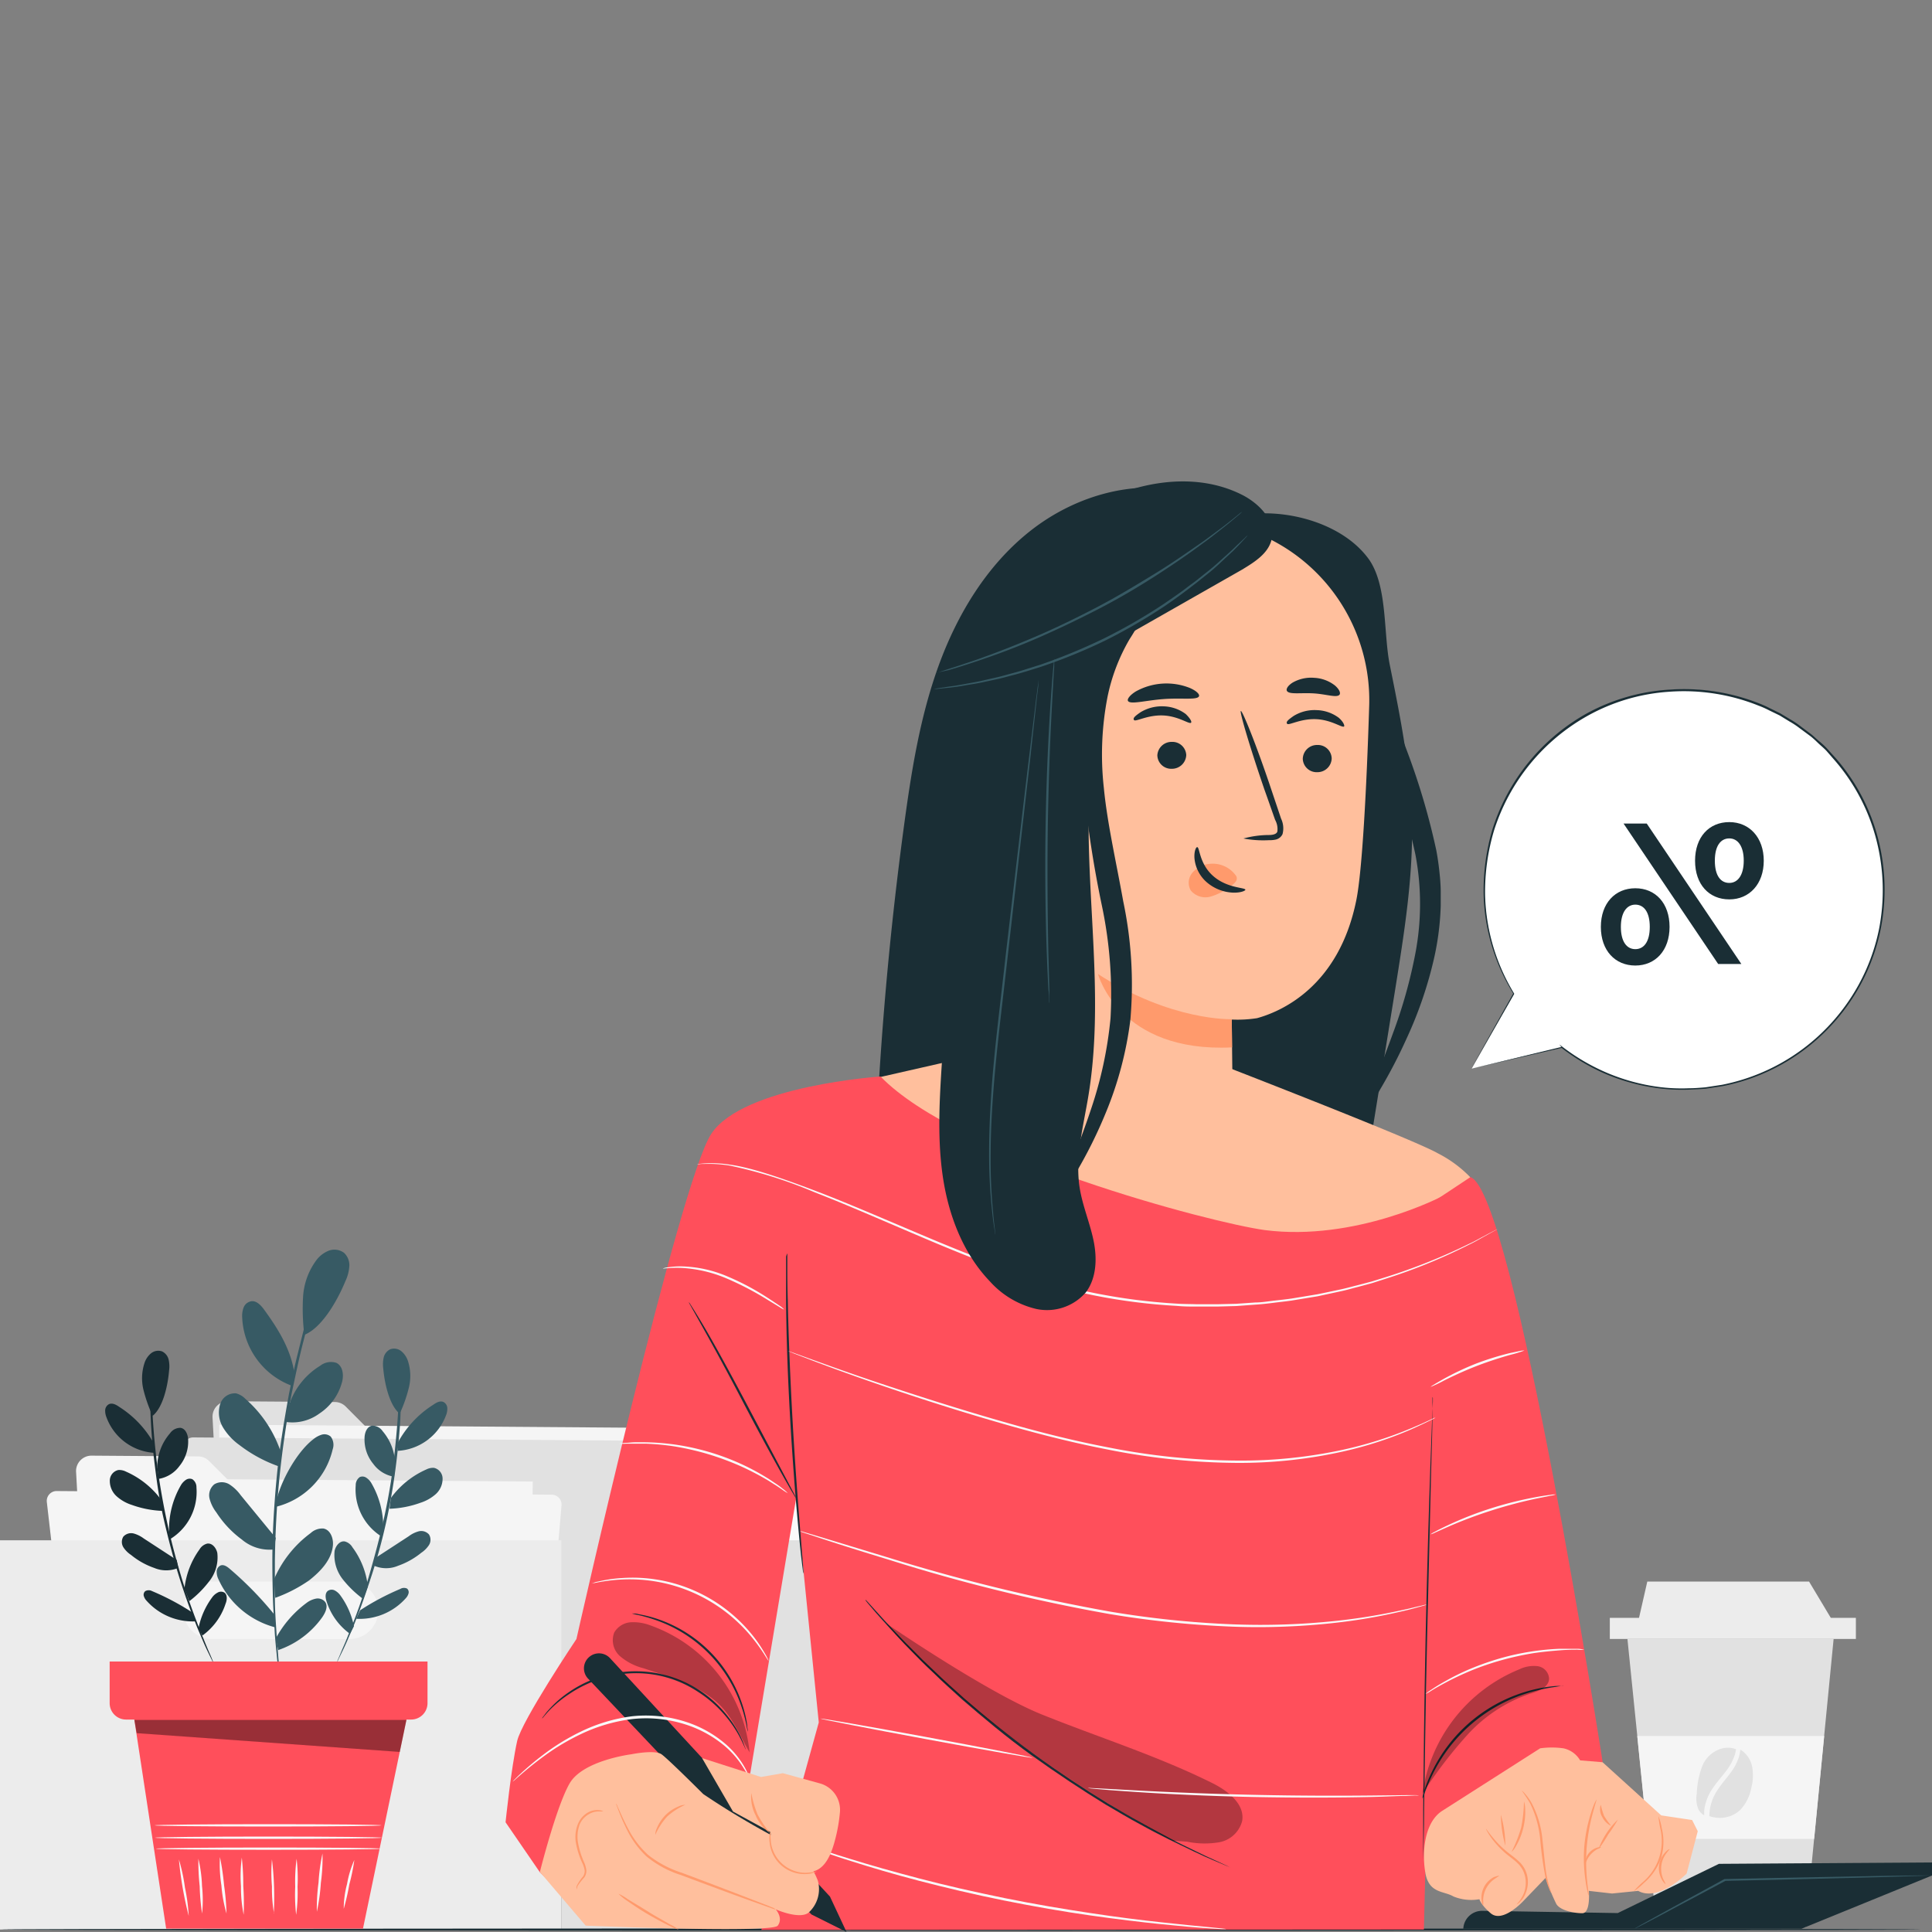 <svg id="Layer_1" data-name="Layer 1" xmlns="http://www.w3.org/2000/svg" viewBox="0 0 250 250"><rect x="0" y="0" width="250" height="250" fill="#808080" stroke="none"/><defs><style>.cls-1{fill:#e1e1e1;}.cls-2{fill:#ececec;}.cls-3{fill:#f5f5f5;}.cls-4{fill:#ff4f5b;}.cls-5{opacity:0.3;}.cls-6{fill:#fafafa;}.cls-7{fill:#1a2e35;}.cls-8{fill:#fff;}.cls-9{fill:#375a64;}.cls-10{opacity:0.4;}.cls-11{fill:#ffbf9d;}.cls-12{fill:#ff9a6c;}</style></defs><polygon class="cls-1" points="237.27 212.08 233.63 249.38 214.38 249.38 210.59 212.08 237.27 212.08"/><rect class="cls-2" x="208.31" y="209.35" width="31.84" height="2.73" transform="translate(448.46 421.43) rotate(180)"/><polygon class="cls-2" points="234.09 204.65 237.27 209.96 211.95 209.96 213.16 204.65 234.09 204.65"/><polygon class="cls-3" points="236.05 224.64 234.75 237.95 213.21 237.95 211.86 224.64 236.05 224.64"/><path class="cls-1" d="M221.19,235a6.14,6.14,0,0,1,1-3.29c.54-.84,1.19-1.56,1.72-2.28a6.81,6.81,0,0,0,1.11-2.1,4.42,4.42,0,0,0,.17-.92l.15.08a3.35,3.35,0,0,1,1.4,2.19,6.29,6.29,0,0,1-.12,2.66,5.7,5.7,0,0,1-1.4,2.83,3.85,3.85,0,0,1-3.36,1A3,3,0,0,1,221.19,235Z"/><path class="cls-1" d="M219.56,232.11a11.15,11.15,0,0,1,.68-3.49,3.87,3.87,0,0,1,2.55-2.36,3,3,0,0,1,1.85.09,3.81,3.81,0,0,1-.23.93,6.94,6.94,0,0,1-1.14,2c-.52.69-1.18,1.4-1.75,2.28a6.23,6.23,0,0,0-1,2.75c0,.2,0,.4,0,.59a2.07,2.07,0,0,1-.73-.74A3.58,3.58,0,0,1,219.56,232.11Z"/><path class="cls-4" d="M43.18,189l1.61,29.61a2,2,0,0,0,2,1.89l53.29.39a2,2,0,0,0,2-2l.17-23a2,2,0,0,0-2-2l-32.77,0a2,2,0,0,1-1.41-.59l-5.66-5.65A2,2,0,0,0,59,187l-13.82-.1A2,2,0,0,0,43.18,189Z"/><g class="cls-5"><path d="M43.18,189l1.61,29.61a2,2,0,0,0,2,1.89l53.29.39a2,2,0,0,0,2-2l.17-23a2,2,0,0,0-2-2l-32.77,0a2,2,0,0,1-1.41-.59l-5.66-5.65A2,2,0,0,0,59,187l-13.82-.1A2,2,0,0,0,43.18,189Z"/></g><rect class="cls-3" x="43.93" y="190.15" width="58.22" height="34.79" transform="translate(1.52 -0.53) rotate(0.42)"/><path class="cls-6" d="M39.4,193l4.18,36.31a1.29,1.29,0,0,0,1.27,1.14l56.74.42a1.29,1.29,0,0,0,1.29-1.18L106,193.46a1.29,1.29,0,0,0-1.27-1.4l-64-.47A1.3,1.3,0,0,0,39.4,193Z"/><path class="cls-1" d="M27.5,183.41,29.11,213a2,2,0,0,0,2,1.89l53.29.39a2,2,0,0,0,2-2l.17-23a2,2,0,0,0-2-2l-32.77,0a2,2,0,0,1-1.41-.59L44.73,182a2,2,0,0,0-1.4-.58l-13.82-.1A2,2,0,0,0,27.5,183.41Z"/><rect class="cls-3" x="28.25" y="184.56" width="58.22" height="34.79" transform="translate(1.48 -0.41) rotate(0.42)"/><path class="cls-1" d="M23.73,187.44l4.18,36.31a1.29,1.29,0,0,0,1.27,1.14l56.73.41a1.27,1.27,0,0,0,1.29-1.17l3.13-36.26a1.3,1.3,0,0,0-1.28-1.4L25,186A1.29,1.29,0,0,0,23.73,187.44Z"/><path class="cls-3" d="M9.84,190.35,11.45,220a2,2,0,0,0,2,1.89l53.28.39a2,2,0,0,0,2-2l.16-23a2,2,0,0,0-2-2l-32.77,0a2,2,0,0,1-1.42-.58l-5.65-5.65a2,2,0,0,0-1.4-.59l-13.81-.1A2,2,0,0,0,9.84,190.35Z"/><rect class="cls-3" x="10.59" y="191.5" width="58.22" height="34.79" transform="translate(1.53 -0.29) rotate(0.42)"/><path class="cls-3" d="M6.06,194.37l4.18,36.31a1.28,1.28,0,0,0,1.27,1.14l56.74.42a1.29,1.29,0,0,0,1.29-1.18l3.12-36.26a1.28,1.28,0,0,0-1.27-1.39l-64-.47A1.28,1.28,0,0,0,6.06,194.37Z"/><path class="cls-2" d="M0,199.31v50.37H72.66V199.31Zm45.23,12.78H27.44a3.72,3.72,0,0,1,0-7.44H45.23a3.72,3.72,0,0,1,0,7.44Z"/><path class="cls-1" d="M72.66,199.31v50.37h39.18V199.31Z"/><path class="cls-7" d="M248.61,249.68c0,.08-55.63.14-124.24.14S.11,249.76.11,249.68s55.62-.14,124.26-.14S248.61,249.6,248.61,249.68Z"/><path class="cls-8" d="M190.44,138.28l5.48-9.65a25.85,25.85,0,1,1,6.19,6.89h0Z"/><path class="cls-7" d="M190.44,138.28l11.67-2.82,0,.11h0l-.33-.42.43.33a26.7,26.7,0,0,0,5.29,3.15,25.75,25.75,0,0,0,7,2,22.57,22.57,0,0,0,4.06.19c.69,0,1.4-.06,2.12-.12l2.16-.33a25.85,25.85,0,0,0,16-10.3,25.57,25.57,0,0,0,4.31-9.87,26.2,26.2,0,0,0-.31-11.37,25.33,25.33,0,0,0-5.48-10.5l-1-1.15c-.35-.38-.76-.7-1.13-1.06s-.74-.71-1.15-1l-1.23-.91a10.73,10.73,0,0,0-1.27-.84l-1.29-.79-1.36-.66a11.92,11.92,0,0,0-1.37-.61A26,26,0,0,0,216,89.51a25.06,25.06,0,0,0-10.52,3.09,26,26,0,0,0-12.17,14.92,27.83,27.83,0,0,0-1.14,8.33,25.67,25.67,0,0,0,1.23,7.2,26.18,26.18,0,0,0,2.54,5.54l0,0,0,0c-3.54,6.17-5.29,9.21-5.53,9.62.23-.42,1.94-3.48,5.42-9.69v.07a25.91,25.91,0,0,1-2.59-5.56,25.52,25.52,0,0,1-1.26-7.25,28,28,0,0,1,1.12-8.4,26.19,26.19,0,0,1,12.26-15.08A25.5,25.5,0,0,1,216,89.24,26.41,26.41,0,0,1,227.58,91a13.35,13.35,0,0,1,1.39.62l1.37.67,1.31.79a10.93,10.93,0,0,1,1.28.85l1.24.93c.42.3.78.68,1.17,1s.79.68,1.14,1.07l1.05,1.16a25.57,25.57,0,0,1,5.54,10.61,26.29,26.29,0,0,1,.3,11.49,25.73,25.73,0,0,1-4.36,10,26.18,26.18,0,0,1-7.44,6.95,25.85,25.85,0,0,1-8.7,3.41l-2.18.33c-.72.06-1.44.08-2.14.12a23.86,23.86,0,0,1-4.09-.2,26,26,0,0,1-7.08-2,26.66,26.66,0,0,1-5.31-3.2l.1-.1h0l.06.09-.1,0Z"/><path class="cls-7" d="M223.77,116.38c-2.61,0-4.43-1.92-4.43-5s1.82-5,4.43-5,4.46,2,4.46,5S226.38,116.38,223.77,116.38Zm0-2.13c1.1,0,1.87-1,1.87-2.88s-.77-2.88-1.87-2.88-1.87.94-1.87,2.88S222.65,114.25,223.77,114.25Zm1.56,10.49h-3l-12.24-18.17h3Zm-13.72.2c-2.61,0-4.46-1.94-4.46-5s1.85-5,4.46-5,4.43,1.94,4.43,5S214.2,124.94,211.61,124.94Zm0-2.12c1.1,0,1.87-.94,1.87-2.88s-.77-2.88-1.87-2.88-1.87,1-1.87,2.88S210.48,122.82,211.61,122.82Z"/><polygon class="cls-4" points="17.11 220.75 21.5 249.56 46.97 249.56 52.88 221.16 17.11 220.75"/><path class="cls-6" d="M49.32,239.22c0,.08-6.53.14-14.58.14s-14.58-.06-14.58-.14,6.53-.15,14.58-.15S49.32,239.13,49.32,239.22Z"/><path class="cls-6" d="M49.42,237.8c0,.08-6.57.15-14.68.15s-14.68-.07-14.68-.15,6.57-.15,14.68-.15S49.42,237.72,49.42,237.8Z"/><path class="cls-6" d="M49.37,236.2c0,.08-6.57.15-14.68.15S20,236.28,20,236.2s6.57-.15,14.68-.15S49.37,236.11,49.37,236.2Z"/><path class="cls-6" d="M24.42,247.92a46.84,46.84,0,0,1-1.27-7.31,23.51,23.51,0,0,1,.78,3.63A23.7,23.7,0,0,1,24.42,247.92Z"/><path class="cls-6" d="M26.15,247.61a28.58,28.58,0,0,1-.31-3.54,30,30,0,0,1-.17-3.55,17.54,17.54,0,0,1,.47,3.53A17.15,17.15,0,0,1,26.15,247.61Z"/><path class="cls-6" d="M29.31,247.61a18,18,0,0,1-.66-3.63,17.47,17.47,0,0,1-.19-3.68A33.62,33.62,0,0,1,29,244,30.53,30.53,0,0,1,29.31,247.61Z"/><path class="cls-6" d="M31.53,247.76a17.7,17.7,0,0,1-.35-3.68,18.13,18.13,0,0,1,.11-3.71,33.17,33.17,0,0,1,.19,3.7A33.51,33.51,0,0,1,31.53,247.76Z"/><path class="cls-6" d="M35.46,247.61a19,19,0,0,1-.27-3.5,20.52,20.52,0,0,1,0-3.51,41.05,41.05,0,0,1,.24,7Z"/><path class="cls-6" d="M38.32,247.77a23.53,23.53,0,0,1-.12-3.63,22.86,22.86,0,0,1,.18-3.62,22.12,22.12,0,0,1,.12,3.63A20.32,20.32,0,0,1,38.32,247.77Z"/><path class="cls-6" d="M41,247.38a24.94,24.94,0,0,1,.22-3.78,24.38,24.38,0,0,1,.51-3.76,22.73,22.73,0,0,1-.21,3.78A25.07,25.07,0,0,1,41,247.38Z"/><path class="cls-6" d="M44.48,247a12.5,12.5,0,0,1,.43-3.22,13.23,13.23,0,0,1,.94-3.1,25.24,25.24,0,0,1-.65,3.17A29.68,29.68,0,0,1,44.48,247Z"/><path class="cls-9" d="M42,163.88s0,.05,0,.14-.07.25-.12.41c-.11.38-.28.9-.48,1.56s-.48,1.49-.75,2.46-.61,2.06-.92,3.29-.67,2.56-1,4-.65,3-1,4.64c-.61,3.29-1.17,6.92-1.56,10.76s-.55,7.51-.6,10.85c0,1.67,0,3.26,0,4.74s.1,2.87.18,4.13.17,2.4.25,3.4.16,1.87.24,2.57.13,1.23.17,1.62c0,.17,0,.31,0,.42s0,.15,0,.15a.59.59,0,0,1,0-.14c0-.12,0-.25-.07-.42-.05-.4-.13-.93-.22-1.62s-.21-1.56-.3-2.56-.23-2.14-.29-3.4-.18-2.65-.22-4.14-.07-3.08-.07-4.75c0-3.35.2-7,.57-10.88s1-7.49,1.59-10.78c.34-1.64.64-3.2,1-4.65s.69-2.79,1-4,.67-2.31,1-3.28.56-1.78.8-2.45l.54-1.54L42,164Z"/><path class="cls-9" d="M37.43,181.73a9.41,9.41,0,0,1,4-5,2.26,2.26,0,0,1,2.09-.38c.89.43,1,1.68.7,2.63a7,7,0,0,1-2.89,3.93A5.89,5.89,0,0,1,37,184"/><path class="cls-9" d="M35.88,193.77c.66-2.48,2.64-6,4.7-7.56a3.16,3.16,0,0,1,1.07-.57,1.25,1.25,0,0,1,1.14.25,1.76,1.76,0,0,1,.26,1.65A10,10,0,0,1,35.62,195"/><path class="cls-9" d="M35.45,204.38a14.57,14.57,0,0,1,4.75-6,2.22,2.22,0,0,1,1.65-.59c.9.16,1.31,1.26,1.23,2.17-.16,1.87-1.6,3.38-3.08,4.54a18.91,18.91,0,0,1-4.38,2.26"/><path class="cls-9" d="M35.69,212a14,14,0,0,1,4-4.6,2.93,2.93,0,0,1,1.21-.54,1.24,1.24,0,0,1,1.19.45c.4.59,0,1.4-.42,2A11.58,11.58,0,0,1,36,213.52"/><path class="cls-9" d="M35.49,208.91A45.15,45.15,0,0,0,29.72,203c-.33-.28-.74-.57-1.15-.44a.87.87,0,0,0-.53.78,2.14,2.14,0,0,0,.22,1,11.2,11.2,0,0,0,7.43,6.26"/><path class="cls-9" d="M35.68,199l-4.54-5.53a5.43,5.43,0,0,0-1.47-1.4,1.88,1.88,0,0,0-1.94,0,1.84,1.84,0,0,0-.62,1.82,4.91,4.91,0,0,0,.89,1.82,13.3,13.3,0,0,0,3.3,3.51,5.53,5.53,0,0,0,4.14,1.28"/><path class="cls-9" d="M36.31,187.82A15.74,15.74,0,0,0,31.74,181a2.63,2.63,0,0,0-1.19-.7,2,2,0,0,0-2.08,1.46,3.74,3.74,0,0,0,.42,3A7.78,7.78,0,0,0,31,187a18.21,18.21,0,0,0,5,2.72"/><path class="cls-9" d="M38.12,177.86c-.44-3.21-2.11-5.88-4-8.47-.41-.55-1-1.13-1.65-1a1.3,1.3,0,0,0-.95.81,3.09,3.09,0,0,0-.18,1.28,9.88,9.88,0,0,0,6.43,8.84"/><path class="cls-9" d="M39.39,172.77a26.56,26.56,0,0,1-.17-5,8.85,8.85,0,0,1,1.65-4.61,3.75,3.75,0,0,1,1.64-1.31,2.08,2.08,0,0,1,2,.26,2.18,2.18,0,0,1,.69,1.78,5.32,5.32,0,0,1-.51,1.9c-1.2,2.91-3.22,6.13-5.32,6.94"/><path class="cls-7" d="M19.63,176.59a2.18,2.18,0,0,1,0,.41c0,.29,0,.68,0,1.16s0,1.12,0,1.84,0,1.53.09,2.43c.07,1.8.25,3.95.52,6.32s.7,4.95,1.26,7.65,1.24,5.23,1.92,7.51,1.41,4.31,2.06,6c.31.85.63,1.6.9,2.26s.5,1.23.71,1.7.34.79.45,1.07a1.29,1.29,0,0,1,.14.38s-.07-.12-.19-.36l-.51-1.05c-.22-.45-.48-1-.76-1.67s-.62-1.41-.94-2.26c-.68-1.67-1.4-3.7-2.12-6s-1.38-4.83-2-7.53-.95-5.31-1.23-7.68-.41-4.53-.47-6.34c0-.9,0-1.72,0-2.44s0-1.34,0-1.84,0-.87.05-1.17A2.12,2.12,0,0,1,19.63,176.59Z"/><path class="cls-7" d="M20.34,189.73A6.78,6.78,0,0,1,22,185.47a1.62,1.62,0,0,1,1.35-.71c.69.1,1,.93,1,1.64a5,5,0,0,1-1.12,3.29,4.18,4.18,0,0,1-2.71,1.68"/><path class="cls-7" d="M21.88,198.26a11.3,11.3,0,0,1,1.58-6.16,2.18,2.18,0,0,1,.6-.61.88.88,0,0,1,.83-.08,1.23,1.23,0,0,1,.53,1.07A7.14,7.14,0,0,1,22,199.17"/><path class="cls-7" d="M23.87,205.58a10.57,10.57,0,0,1,1.95-5.09,1.6,1.6,0,0,1,1-.75c.65-.09,1.16.57,1.3,1.21A5,5,0,0,1,27,204.71a13.4,13.4,0,0,1-2.5,2.48"/><path class="cls-7" d="M25.68,210.72a10,10,0,0,1,1.76-4,2,2,0,0,1,.71-.63.86.86,0,0,1,.9,0c.41.32.32,1,.14,1.43a8.19,8.19,0,0,1-3,4.12"/><path class="cls-7" d="M24.88,208.65a32.37,32.37,0,0,0-5.2-2.76.92.92,0,0,0-.88,0,.61.61,0,0,0-.19.64,1.52,1.52,0,0,0,.36.61,8,8,0,0,0,6.4,2.66"/><path class="cls-7" d="M22.87,201.86l-4.28-2.79a3.94,3.94,0,0,0-1.3-.64,1.36,1.36,0,0,0-1.33.41,1.32,1.32,0,0,0,0,1.37,3.45,3.45,0,0,0,1,1,9.76,9.76,0,0,0,3,1.68,4,4,0,0,0,3.1,0"/><path class="cls-7" d="M20.89,194.12a11.3,11.3,0,0,0-4.58-3.69,1.9,1.9,0,0,0-1-.21,1.41,1.41,0,0,0-1.1,1.44,2.67,2.67,0,0,0,.93,2,5.4,5.4,0,0,0,1.93,1.08,13.14,13.14,0,0,0,4,.77"/><path class="cls-7" d="M20,186.94a13.3,13.3,0,0,0-4.57-4.89c-.4-.28-.91-.56-1.35-.34a.94.94,0,0,0-.47.76,2.25,2.25,0,0,0,.16.91A7.05,7.05,0,0,0,20,188"/><path class="cls-7" d="M19.75,183.21a19.23,19.23,0,0,1-1.18-3.34,6.31,6.31,0,0,1,.13-3.5,2.7,2.7,0,0,1,.83-1.24,1.49,1.49,0,0,1,1.44-.26,1.58,1.58,0,0,1,.85,1.06,3.93,3.93,0,0,1,.06,1.41c-.19,2.24-.87,4.86-2.13,5.87"/><path class="cls-9" d="M51.84,176.31a2.59,2.59,0,0,1,0,.4c0,.3,0,.69,0,1.17s0,1.12,0,1.84,0,1.54,0,2.44c0,1.81-.21,4-.47,6.34s-.67,5-1.23,7.68-1.26,5.25-2,7.53-1.44,4.32-2.12,6c-.32.85-.66,1.6-.94,2.26s-.54,1.22-.76,1.67l-.51,1.05a1.82,1.82,0,0,1-.19.36,2.06,2.06,0,0,1,.14-.38c.12-.27.27-.63.45-1.07s.45-1,.72-1.7.59-1.41.9-2.26c.65-1.68,1.35-3.72,2-6s1.35-4.82,1.93-7.51,1-5.29,1.25-7.65.45-4.52.53-6.32c.06-.9.06-1.72.09-2.43s0-1.34,0-1.84,0-.87,0-1.16A1.85,1.85,0,0,1,51.84,176.31Z"/><path class="cls-9" d="M51.13,189.45a6.73,6.73,0,0,0-1.62-4.26,1.6,1.6,0,0,0-1.34-.71c-.7.1-1,.93-1,1.64a4.93,4.93,0,0,0,1.12,3.29A4.18,4.18,0,0,0,51,191.09"/><path class="cls-9" d="M49.59,198A11.4,11.4,0,0,0,48,191.82a2.21,2.21,0,0,0-.61-.61.88.88,0,0,0-.83-.08,1.26,1.26,0,0,0-.53,1.07,7.16,7.16,0,0,0,3.45,6.69"/><path class="cls-9" d="M47.6,205.3a10.38,10.38,0,0,0-2-5.09,1.6,1.6,0,0,0-1-.75c-.64-.09-1.16.57-1.3,1.21a5.06,5.06,0,0,0,1.11,3.76A13.65,13.65,0,0,0,47,206.91"/><path class="cls-9" d="M45.8,210.44a10.15,10.15,0,0,0-1.76-4,2.14,2.14,0,0,0-.71-.63.87.87,0,0,0-.91.05c-.4.32-.31.95-.14,1.43a8.21,8.21,0,0,0,3,4.12"/><path class="cls-9" d="M46.6,208.37a32.65,32.65,0,0,1,5.19-2.76.93.93,0,0,1,.88-.05.61.61,0,0,1,.19.64,1.5,1.5,0,0,1-.35.61,8,8,0,0,1-6.41,2.66"/><path class="cls-9" d="M48.61,201.58l4.28-2.79a3.76,3.76,0,0,1,1.3-.64,1.34,1.34,0,0,1,1.32.41,1.3,1.3,0,0,1,0,1.37,3.54,3.54,0,0,1-1,1,9.93,9.93,0,0,1-3,1.68,3.94,3.94,0,0,1-3.09,0"/><path class="cls-9" d="M50.58,193.84a11.36,11.36,0,0,1,4.58-3.69,1.92,1.92,0,0,1,1-.21,1.43,1.43,0,0,1,1.11,1.44,2.67,2.67,0,0,1-.93,2,5.53,5.53,0,0,1-1.94,1.08,12.85,12.85,0,0,1-4,.77"/><path class="cls-9" d="M51.49,186.66a13.24,13.24,0,0,1,4.58-4.89c.39-.28.9-.56,1.34-.34a.94.94,0,0,1,.47.76,2.23,2.23,0,0,1-.15.91,7.1,7.1,0,0,1-6.28,4.64"/><path class="cls-9" d="M51.72,182.93a18.17,18.17,0,0,0,1.18-3.34,6.31,6.31,0,0,0-.12-3.5,2.8,2.8,0,0,0-.84-1.24,1.49,1.49,0,0,0-1.43-.26,1.58,1.58,0,0,0-.86,1.07,4.1,4.1,0,0,0-.06,1.4c.2,2.24.88,4.86,2.13,5.87"/><path class="cls-4" d="M14.19,215v5.39a2.12,2.12,0,0,0,2.12,2.12H53.2a2.12,2.12,0,0,0,2.12-2.12V215Z"/><g class="cls-10"><polygon points="17.39 222.56 17.69 224.27 51.73 226.7 52.59 222.56 17.39 222.56"/></g><path class="cls-7" d="M189.35,249.58h43.76L250,242.69V241l-27.57.18-13.09,6.37-17.52-.29A2.43,2.43,0,0,0,189.35,249.58Z"/><path class="cls-9" d="M250,242.69l-.41,0-1.16.05-4.3.14-14.16.36-6.76.14.06,0-8.43,4.49-2.43,1.27-.66.33-.23.1a.87.87,0,0,1,.21-.14l.64-.37,2.4-1.33c2.08-1.15,5-2.73,8.37-4.58l0,0h0L230,243l14.17-.27,4.29-.05h1.17A1.85,1.85,0,0,1,250,242.69Z"/><path class="cls-7" d="M153.08,63.55c-6.91-1.5-14.32.82-19.86,5.23s-9.34,10.7-11.76,17.35-3.53,13.7-4.48,20.71q-2.36,17.46-3.36,35.06a9.79,9.79,0,0,0,.42,4.35,6.61,6.61,0,0,0,4.93,3.56,19.55,19.55,0,0,0,6.29-.15"/><path class="cls-7" d="M162.21,66.48c5.37-.43,11.91,1.6,15,6C179.57,76,179,82,179.85,86.1c1.33,6.58,2.66,13.21,2.85,19.92.2,7.38-1,14.72-2.16,22q-1.95,12.09-3.91,24.17c-.57,3.58-1.18,7.24-2.87,10.46s-4.68,6-8.29,6.39a10.63,10.63,0,0,1-8.84-3.73,20.25,20.25,0,0,1-4.26-8.9"/><path class="cls-7" d="M177,143.22c-.18-.09.09-1,.69-2.67s1.53-4,2.57-6.88a63.71,63.71,0,0,0,2.89-10.31,34.18,34.18,0,0,0,0-12.8,113.5,113.5,0,0,0-3.55-12.72A62.26,62.26,0,0,1,177,87a26.1,26.1,0,0,1,0-7.55c.32-1.77.73-2.68.9-2.64.44.07-.27,3.9,1,9.87A81.8,81.8,0,0,0,182,97a90.6,90.6,0,0,1,3.85,13c.23,1.2.38,2.41.49,3.61.05.61.09,1.2.09,1.8s0,1.18,0,1.77a35.57,35.57,0,0,1-.82,6.63,52.31,52.31,0,0,1-3.59,10.56,66.47,66.47,0,0,1-3.43,6.6C177.74,142.52,177.14,143.3,177,143.22Z"/><path class="cls-11" d="M131.34,88.47a22.65,22.65,0,0,1,24.91-21.06,23.32,23.32,0,0,1,20.92,24c-.33,10.59-.9,21.23-1.65,25-2.26,11.35-9.86,14.52-12.86,15.34a16.14,16.14,0,0,1-3.19.18h0a.07.07,0,0,0-.08.07l.15,13.54c-.43,8.77-6.71,15.5-15.64,15.13s-14.56-8.21-14.3-17Z"/><path class="cls-7" d="M172.32,98.14a1.84,1.84,0,0,1-1.87,1.78,1.79,1.79,0,0,1-1.87-1.74,1.84,1.84,0,0,1,1.87-1.78A1.79,1.79,0,0,1,172.32,98.14Z"/><path class="cls-7" d="M173.93,94c-.24.23-1.62-.86-3.64-.94s-3.52.85-3.73.6.15-.53.81-1a5.16,5.16,0,0,1,3-.77,5,5,0,0,1,2.88,1C173.85,93.43,174,93.87,173.93,94Z"/><path class="cls-7" d="M153.5,97.7a1.85,1.85,0,0,1-1.88,1.78,1.79,1.79,0,0,1-1.86-1.74A1.84,1.84,0,0,1,151.63,96,1.79,1.79,0,0,1,153.5,97.7Z"/><path class="cls-7" d="M154.12,93.52c-.24.23-1.62-.86-3.63-.94s-3.53.85-3.74.6.15-.54.81-1a5.26,5.26,0,0,1,3-.78,5,5,0,0,1,2.88,1C154.05,93,154.24,93.41,154.12,93.52Z"/><path class="cls-7" d="M160.9,108.5a12.76,12.76,0,0,1,3.29-.45c.51,0,1-.11,1.1-.45a2.48,2.48,0,0,0-.29-1.51c-.44-1.24-.89-2.55-1.38-3.91C161.71,96.61,160.35,92,160.57,92s2,4.38,3.88,10l1.32,3.93a2.9,2.9,0,0,1,.19,2,1.28,1.28,0,0,1-.87.71,3.63,3.63,0,0,1-.88.08A13.79,13.79,0,0,1,160.9,108.5Z"/><path class="cls-12" d="M159.39,131.88s-7.79.31-17.31-5.84c0,0,2.7,10.22,17.35,9.49Z"/><path class="cls-12" d="M159.87,113.23a3.68,3.68,0,0,0-3.2-1.46,3.3,3.3,0,0,0-2.33,1.11,2,2,0,0,0-.25,2.35,2.46,2.46,0,0,0,2.62.77,7.64,7.64,0,0,0,2.62-1.4,2.15,2.15,0,0,0,.6-.56.67.67,0,0,0,0-.74"/><path class="cls-7" d="M154.92,109.62c.33,0,.25,2.14,2.07,3.74s4.15,1.47,4.16,1.77c0,.13-.54.39-1.52.38a5.55,5.55,0,0,1-3.48-1.35,4.67,4.67,0,0,1-1.59-3.14C154.51,110.12,154.77,109.6,154.92,109.62Z"/><path class="cls-7" d="M155.15,90.09c-.21.53-2.21.19-4.59.37s-4.3.74-4.6.24c-.13-.23.22-.73,1-1.22a8.16,8.16,0,0,1,7-.46C154.83,89.4,155.25,89.84,155.15,90.09Z"/><path class="cls-7" d="M173.33,89.9c-.37.43-1.74-.09-3.4-.18s-3.1.17-3.4-.31c-.14-.24.1-.68.73-1.08a4.8,4.8,0,0,1,2.8-.62,4.72,4.72,0,0,1,2.69,1C173.32,89.21,173.5,89.68,173.33,89.9Z"/><path class="cls-11" d="M156.6,137.24s26.27,10.15,29.46,12a15.76,15.76,0,0,1,4.21,3.11l-18.46,17.5H136.34l-27.13-18.49,4.73-12,15.12-3.44"/><path class="cls-12" d="M100.1,238.85a15.64,15.64,0,0,1-.61-6.88c.09,0,0,1.55.2,3.45S100.18,238.83,100.1,238.85Z"/><path class="cls-4" d="M190.27,152.32l-4.83,3.2-1.17,85.59L207.38,228S195.89,154.09,190.27,152.32Z"/><path class="cls-4" d="M113.94,139.3s-17.75,1.18-21.89,7.4-17.46,65.39-17.46,65.39-7.09,10.59-7.67,13.2c-.78,3.51-1.5,10.51-1.5,10.51l4.42,6.44L71.61,244S70.45,224.18,91.16,230l5.92-.52,5.94-35.6,2.93,29-7.43,26.85,85.73-.05,2.33-94.87s-11.18,5.88-22.93,4.36C156.74,158.23,124,149.66,113.94,139.3Z"/><path class="cls-7" d="M96.5,226.4s-.19-.42-.54-1.16a15.43,15.43,0,0,0-1.85-2.91,15.6,15.6,0,0,0-3.79-3.41,14.52,14.52,0,0,0-12-1.85,15.63,15.63,0,0,0-4.64,2.12A15.29,15.29,0,0,0,71,221.41c-.55.6-.84,1-.86.94a1.25,1.25,0,0,1,.19-.27c.14-.17.31-.44.59-.74A14.26,14.26,0,0,1,73.56,219a15.5,15.5,0,0,1,4.69-2.2,15.11,15.11,0,0,1,16,5.39,14,14,0,0,1,1.8,3,9.05,9.05,0,0,1,.34.88A1.1,1.1,0,0,1,96.5,226.4Z"/><path class="cls-7" d="M96.78,224.08a5.83,5.83,0,0,1-.2-.88,18.7,18.7,0,0,0-.64-2.37A17.86,17.86,0,0,0,85,209.69a20,20,0,0,0-2.35-.69,8.29,8.29,0,0,1-.88-.21H82c.15,0,.38,0,.66.09a16.47,16.47,0,0,1,2.4.61,17.42,17.42,0,0,1,11.06,11.27,15.54,15.54,0,0,1,.56,2.41c0,.28.06.51.08.66A1.08,1.08,0,0,1,96.78,224.08Z"/><path class="cls-7" d="M103,193.85s-.07-.07-.17-.24l-.43-.72c-.37-.63-.89-1.55-1.53-2.69-1.27-2.29-3-5.47-4.84-9s-3.57-6.71-4.85-9l-1.51-2.7c-.17-.29-.3-.54-.41-.73a1.13,1.13,0,0,1-.13-.27,1.47,1.47,0,0,1,.18.24l.45.71c.39.62.94,1.52,1.6,2.65,1.32,2.26,3.05,5.43,4.92,8.95l4.76,9,1.45,2.74.39.74A1.17,1.17,0,0,1,103,193.85Z"/><path class="cls-7" d="M101.88,162.19s0,.14,0,.42,0,.71,0,1.21c0,1.05,0,2.57.06,4.45.07,3.75.26,8.93.57,14.65s.7,10.9,1,14.64c.15,1.85.27,3.36.36,4.44q.06.75.09,1.2a2.66,2.66,0,0,1,0,.42,1.72,1.72,0,0,1-.07-.41l-.15-1.2c-.12-1-.28-2.56-.45-4.43-.35-3.74-.76-8.92-1.08-14.64s-.47-10.91-.49-14.67c0-1.88,0-3.4,0-4.45l0-1.21A1.69,1.69,0,0,1,101.88,162.19Z"/><path class="cls-7" d="M159.18,241.62l-.15-.05-.41-.17-1.58-.67c-.69-.29-1.53-.66-2.49-1.12s-2.06-1-3.25-1.57l-1.87-.95c-.65-.33-1.31-.71-2-1.08-1.39-.74-2.83-1.61-4.36-2.5-3-1.84-6.27-4-9.57-6.37s-6.3-4.9-9-7.23c-1.31-1.19-2.56-2.3-3.68-3.41-.57-.54-1.13-1.06-1.64-1.58l-1.47-1.5c-.94-.94-1.75-1.85-2.47-2.63s-1.33-1.46-1.81-2l-1.12-1.31-.28-.35C112,207,112,207,112,207l.11.11.3.32,1.16,1.28c.5.56,1.11,1.23,1.84,2s1.55,1.66,2.5,2.59l1.48,1.49c.52.51,1.08,1,1.65,1.57,1.12,1.09,2.38,2.2,3.69,3.38,2.67,2.32,5.67,4.77,9,7.19s6.54,4.53,9.55,6.38c1.52.9,2.95,1.77,4.33,2.51.69.38,1.35.76,2,1.1l1.86,1c1.18.64,2.28,1.14,3.23,1.61s1.78.86,2.46,1.16l1.56.72.41.2Z"/><path class="cls-7" d="M78.94,214.57l28.46,30.85,2.14,4.58L105,247.73,76.1,217.22a1.93,1.93,0,0,1,.17-2.83h0A1.94,1.94,0,0,1,78.94,214.57Z"/><path class="cls-7" d="M185.36,180.73s0,.06,0,.17v.47l0,1.82c0,1.6-.09,3.88-.16,6.69-.13,5.66-.32,13.45-.53,22.06s-.29,16.41-.39,22.08c0,2.8-.09,5.08-.12,6.68,0,.78,0,1.39,0,1.82V243c0,.1,0,.16,0,.16s0-.06,0-.16v-.48c0-.43,0-1,0-1.82,0-1.6,0-3.88,0-6.69.05-5.65.13-13.45.31-22.07s.42-16.42.61-22.07c.11-2.81.19-5.09.25-6.69,0-.77.07-1.38.08-1.81l0-.48C185.35,180.79,185.36,180.73,185.36,180.73Z"/><g class="cls-5"><path d="M114.58,210s13,8.94,20.25,11.86,14.85,5.31,21.9,8.8c2.07,1,4.41,2.76,4,5a3.76,3.76,0,0,1-2.93,2.72,11.26,11.26,0,0,1-4.21-.07l-1.8-.12S128.85,226.4,114.58,210Z"/></g><path class="cls-7" d="M202.32,218.15s-.34,0-1,.13a21.33,21.33,0,0,0-2.6.51,20.37,20.37,0,0,0-13.24,10.6,24.79,24.79,0,0,0-1.06,2.44,7.52,7.52,0,0,1-.34.91.91.91,0,0,1,0-.24,7.25,7.25,0,0,1,.19-.71,17.64,17.64,0,0,1,1-2.48,19.79,19.79,0,0,1,13.36-10.72,18.91,18.91,0,0,1,2.64-.42,7.3,7.3,0,0,1,.73,0C202.24,218.13,202.32,218.14,202.32,218.15Z"/><g class="cls-5"><path d="M184.07,232.05A20.48,20.48,0,0,1,196.62,216a4.31,4.31,0,0,1,2.33-.4,1.72,1.72,0,0,1,1.5,1.59c0,1.16-1.43,1.67-2.54,2a19.44,19.44,0,0,0-8,5.27,58.25,58.25,0,0,0-5.86,7.67"/></g><g class="cls-5"><path d="M97,226.82A19.42,19.42,0,0,0,84.2,210.34a6.17,6.17,0,0,0-2.58-.42,2.68,2.68,0,0,0-2.14,1.33,2.76,2.76,0,0,0,.75,3.06,7.45,7.45,0,0,0,3,1.55c3,1,6.15,1.87,8.72,3.75s3.33,4.16,5.08,7.21"/></g><path class="cls-6" d="M193.83,159l-.24.15-.72.4-1.17.65c-.46.26-1,.57-1.61.86a71.77,71.77,0,0,1-10.76,4.4l-1.8.58-1.9.51c-.65.16-1.31.36-2,.51l-2.08.45-1.07.23-1.1.18-2.24.37c-.76.11-1.54.19-2.33.29s-1.58.19-2.39.24L160,169l-2.53.07-1.28,0-1.3,0c-.86,0-1.74,0-2.63-.09a75.84,75.84,0,0,1-10.85-1.39,80.56,80.56,0,0,1-10.54-2.94c-3.35-1.16-6.51-2.43-9.51-3.68-6-2.52-11.32-4.9-15.9-6.67a59.57,59.57,0,0,0-11.06-3.48,17.23,17.23,0,0,0-3.14-.21c-.36,0-.64,0-.82.05l-.28,0a7.83,7.83,0,0,1,1.1-.12,15.06,15.06,0,0,1,3.16.16c2.73.37,6.52,1.66,11.11,3.4s9.94,4.11,15.93,6.61c3,1.24,6.16,2.51,9.5,3.66a78.57,78.57,0,0,0,10.51,2.92,76.61,76.61,0,0,0,10.81,1.4c.88.06,1.75.05,2.62.08l1.29,0,1.28,0,2.51-.06,2.46-.17c.81,0,1.6-.14,2.38-.23s1.56-.17,2.32-.28l2.24-.37,1.09-.18,1.07-.22,2.08-.44c.68-.15,1.33-.34,2-.5l1.9-.5,1.8-.56A76.53,76.53,0,0,0,190,161c.63-.28,1.16-.58,1.62-.83l1.18-.63.73-.38Z"/><path class="cls-6" d="M101.47,169.46a2.94,2.94,0,0,1-.59-.32l-1.55-.94A39.06,39.06,0,0,0,94,165.42a17.26,17.26,0,0,0-5.76-1.35c-1.53-.07-2.47.13-2.47.07a2.77,2.77,0,0,1,.65-.15,10.59,10.59,0,0,1,1.82-.12,16,16,0,0,1,5.87,1.29A32.84,32.84,0,0,1,99.43,168c.65.42,1.16.77,1.51,1A3,3,0,0,1,101.47,169.46Z"/><path class="cls-6" d="M185.74,183.44a.7.7,0,0,1-.19.12l-.59.3-1,.48-1.33.61a49.09,49.09,0,0,1-8.83,2.87,61.64,61.64,0,0,1-13.68,1.48,87.41,87.41,0,0,1-16.77-1.73c-5.89-1.14-11.39-2.67-16.36-4.15s-9.41-2.94-13.11-4.21-6.69-2.37-8.74-3.15l-2.36-.9-.6-.25-.21-.09.22.06.61.22,2.38.86c2.06.74,5,1.81,8.76,3.06s8.16,2.68,13.12,4.15,10.47,3,16.34,4.12A87.89,87.89,0,0,0,160.17,189a62.31,62.31,0,0,0,13.64-1.41,50.62,50.62,0,0,0,8.83-2.79l1.33-.57,1-.46.59-.28Z"/><path class="cls-6" d="M197.26,174.76a16.91,16.91,0,0,1-1.84.56c-1.13.32-2.69.8-4.37,1.45s-3.15,1.35-4.21,1.88a15.88,15.88,0,0,1-1.73.82,2,2,0,0,1,.42-.29c.28-.18.7-.42,1.21-.71a36,36,0,0,1,4.21-2,36.83,36.83,0,0,1,4.42-1.38l1.38-.29A1.92,1.92,0,0,1,197.26,174.76Z"/><path class="cls-6" d="M101.94,193.22a6.7,6.7,0,0,1-.77-.5c-.24-.16-.53-.37-.89-.59s-.74-.48-1.2-.74a34.8,34.8,0,0,0-3.27-1.68,36.17,36.17,0,0,0-4.23-1.56,35.6,35.6,0,0,0-4.39-1,32.48,32.48,0,0,0-3.67-.34c-.52,0-1,0-1.41,0s-.78,0-1.07,0a5.49,5.49,0,0,1-.92,0,5.46,5.46,0,0,1,.91-.11c.3,0,.66-.06,1.07-.07s.9,0,1.43,0a31.46,31.46,0,0,1,3.69.28,31.29,31.29,0,0,1,8.69,2.53,29.88,29.88,0,0,1,3.27,1.75c.45.27.84.55,1.19.78s.64.45.87.64A4.76,4.76,0,0,1,101.94,193.22Z"/><path class="cls-6" d="M184.61,207.65l-.21.07-.6.17c-.54.14-1.32.38-2.34.6A72.6,72.6,0,0,1,172.7,210a89.28,89.28,0,0,1-13.16.49,126.46,126.46,0,0,1-16-1.64,224.63,224.63,0,0,1-28.45-7c-3.58-1.09-6.47-2-8.47-2.66l-2.29-.75-.6-.2-.2-.08.21,0,.6.18,2.31.69,8.5,2.58a237,237,0,0,0,28.43,6.92,126.23,126.23,0,0,0,16,1.66,92.52,92.52,0,0,0,13.13-.43,76,76,0,0,0,8.75-1.42c1-.2,1.81-.43,2.35-.54l.61-.15Z"/><path class="cls-6" d="M201.33,193.38a2.76,2.76,0,0,1-.65.16l-1.8.36a59.94,59.94,0,0,0-5.83,1.54,58,58,0,0,0-5.65,2.12l-1.67.74a2.81,2.81,0,0,1-.63.25,3,3,0,0,1,.58-.35c.38-.21.94-.49,1.64-.82a45.36,45.36,0,0,1,5.64-2.21,46.9,46.9,0,0,1,5.88-1.46c.77-.14,1.39-.23,1.82-.28A3.06,3.06,0,0,1,201.33,193.38Z"/><path class="cls-6" d="M99.45,214.94s-.21-.32-.57-.89a23.4,23.4,0,0,0-1.7-2.32,20.43,20.43,0,0,0-16.75-7.34,22.33,22.33,0,0,0-2.86.33c-.67.12-1,.2-1,.18s.08,0,.26-.09.42-.13.76-.2a17.37,17.37,0,0,1,2.87-.41,19.88,19.88,0,0,1,16.91,7.4A18.23,18.23,0,0,1,99,214a7.38,7.38,0,0,1,.37.7C99.42,214.85,99.46,214.93,99.45,214.94Z"/><path class="cls-6" d="M133.63,227.46c0,.07-6.18-1-13.76-2.41s-13.73-2.6-13.72-2.67,6.18,1,13.77,2.4S133.64,227.38,133.63,227.46Z"/><path class="cls-6" d="M183.61,232.33a1.89,1.89,0,0,1-.44,0l-1.24.06c-1.09,0-2.66.1-4.6.14-3.88.09-9.24.12-15.16,0s-11.29-.39-15.16-.65c-1.94-.13-3.5-.24-4.58-.34l-1.25-.11-.43-.06a2.44,2.44,0,0,1,.44,0l1.24.06,4.59.25c3.88.21,9.23.44,15.15.57s11.28.13,15.16.09l4.59-.05h1.25A3,3,0,0,1,183.61,232.33Z"/><path class="cls-6" d="M205,213.47a4.87,4.87,0,0,1-.86,0c-.54,0-1.33,0-2.31.08s-2.13.18-3.41.37a38.81,38.81,0,0,0-4.1.9,36,36,0,0,0-4,1.37c-1.19.5-2.24,1-3.11,1.46s-1.55.85-2,1.13a5.15,5.15,0,0,1-.75.42,4.74,4.74,0,0,1,.69-.51,22.43,22.43,0,0,1,2-1.22,30,30,0,0,1,3.1-1.52,36.24,36.24,0,0,1,4-1.4,33,33,0,0,1,7.58-1.2c1,0,1.78,0,2.33,0A4.5,4.5,0,0,1,205,213.47Z"/><path class="cls-6" d="M96.85,229.84s-.24-.44-.72-1.2a11.87,11.87,0,0,0-2.51-2.84,14.91,14.91,0,0,0-4.93-2.66,16.68,16.68,0,0,0-6.82-.7,21.44,21.44,0,0,0-6.61,1.91,29.13,29.13,0,0,0-4.86,2.89c-1.3.95-2.31,1.79-3,2.39-.34.29-.6.53-.78.69a1.55,1.55,0,0,1-.28.22,3.22,3.22,0,0,1,.24-.26c.17-.17.42-.43.75-.73a37.21,37.21,0,0,1,2.94-2.47,28.4,28.4,0,0,1,4.87-3,21.34,21.34,0,0,1,6.69-2,16.85,16.85,0,0,1,6.93.73,14.82,14.82,0,0,1,5,2.76,11.56,11.56,0,0,1,2.49,2.93,7.68,7.68,0,0,1,.48.93A2.06,2.06,0,0,1,96.85,229.84Z"/><path class="cls-6" d="M158.66,249.63h-.15l-.44,0-1.69-.11c-1.46-.09-3.58-.27-6.19-.54s-5.72-.64-9.15-1.13-7.2-1.14-11.13-1.93-7.65-1.68-11-2.55-6.35-1.77-8.86-2.57c-1.25-.38-2.37-.78-3.36-1.11s-1.84-.63-2.52-.88l-1.59-.59-.41-.15c-.09,0-.14-.06-.14-.07l.15,0,.42.13,1.6.54c.69.23,1.54.52,2.54.84s2.12.69,3.37,1.06c2.51.78,5.51,1.63,8.87,2.51s7.07,1.73,11,2.53,7.69,1.42,11.11,1.94,6.53.91,9.14,1.19,4.72.5,6.18.63l1.68.17.44.05Z"/><path class="cls-11" d="M90.85,227.5l7.62,2.44,2.83-.49,4.79,1.32a3.55,3.55,0,0,1,2.6,3.7,21.05,21.05,0,0,1-.66,3.71c-1.17,4.45-3.12,4.35-5.17,3.76s-3-2.25-3.16-4.88l-4.85-2.65Z"/><path class="cls-12" d="M99.65,237.19a5.07,5.07,0,0,1-1.87-2.28,5.14,5.14,0,0,1-.56-2.89,14,14,0,0,0,.81,2.77A13.59,13.59,0,0,0,99.65,237.19Z"/><path class="cls-11" d="M81.71,227s-6.27.78-8,3.77-3.85,11.46-3.85,11.46l5.93,6.95s24.1,1,24.85,0-.26-2.11-.26-2.11,3,1.33,4.22.45a4.1,4.1,0,0,0,1.23-4.16,9.82,9.82,0,0,0-5.45-5.58A104.27,104.27,0,0,1,91,232.15s-4.51-4.51-5.39-5.14S81.71,227,81.71,227Z"/><path class="cls-12" d="M100.36,247.08a.88.88,0,0,1-.26-.06l-.71-.25-2.63-.94c-2.21-.8-5.26-1.93-8.62-3.19a13.39,13.39,0,0,1-4.47-2.41,11.85,11.85,0,0,1-2.48-3.34,26.49,26.49,0,0,1-1.13-2.55l-.27-.71a1,1,0,0,1-.07-.26,1.31,1.31,0,0,1,.13.24c.08.19.18.41.31.69.27.6.65,1.47,1.21,2.5A12.19,12.19,0,0,0,83.84,240a13.73,13.73,0,0,0,4.4,2.34c3.36,1.26,6.4,2.42,8.59,3.27l2.59,1,.7.29A1,1,0,0,1,100.36,247.08Z"/><path class="cls-12" d="M87.81,249.68a6.44,6.44,0,0,1-1.24-.51c-.74-.36-1.75-.89-2.84-1.53s-2-1.28-2.7-1.76a6.31,6.31,0,0,1-1-.83,6.61,6.61,0,0,1,1.16.67c.69.44,1.66,1,2.74,1.68S86,248.59,86.66,249A7.14,7.14,0,0,1,87.81,249.68Z"/><path class="cls-12" d="M74.66,244.49a.58.58,0,0,1,0-.52,5.83,5.83,0,0,1,.78-1.15,1.22,1.22,0,0,0,.21-.83,3.76,3.76,0,0,0-.34-1,10.74,10.74,0,0,1-.77-2.42,4.49,4.49,0,0,1,.24-2.54,3,3,0,0,1,1.4-1.55,2.39,2.39,0,0,1,1.39-.24,1,1,0,0,1,.49.16s-.18,0-.5,0a2.41,2.41,0,0,0-1.28.31A2.77,2.77,0,0,0,75,236.11a4.59,4.59,0,0,0-.19,2.41,10.87,10.87,0,0,0,.73,2.36,4.06,4.06,0,0,1,.33,1.08,1.46,1.46,0,0,1-.28,1,8.41,8.41,0,0,0-.84,1.07A1.23,1.23,0,0,0,74.66,244.49Z"/><path class="cls-12" d="M88.67,233.55a8.47,8.47,0,0,0-2.35,1.52,8.93,8.93,0,0,0-1.52,2.35,1.85,1.85,0,0,1,.19-.83,5.26,5.26,0,0,1,1.13-1.72,5.1,5.1,0,0,1,1.72-1.13A1.83,1.83,0,0,1,88.67,233.55Z"/><path class="cls-12" d="M105.69,242.16s-.11.08-.35.16a3.68,3.68,0,0,1-1,.18,4.52,4.52,0,0,1-4.75-4.09,3.71,3.71,0,0,1,0-1c0-.24.08-.37.1-.36a13.35,13.35,0,0,0,.07,1.37,4.55,4.55,0,0,0,4.55,3.92A11,11,0,0,0,105.69,242.16Z"/><path class="cls-11" d="M186.64,234.31l12.66-8.08a11,11,0,0,1,3,0,3.31,3.31,0,0,1,2.17,1.56l2.9.24,7.59,6.88,4,.6.73,1.45-1.44,5.48s-3.62,3.7-6.27,2.24l-3.38.34-3-.34s.24,2.89-.85,2.89-2.89-.36-3.37-1.21A28.53,28.53,0,0,1,200,243l-2.89,3s-2.67,2.91-4.22,1.57c-1.32-1.14-1.45-1.81-1.45-1.81h0a6.13,6.13,0,0,1-3.37-.36c-1.21-.73-3.14-.36-3.62-3S184.29,235.8,186.64,234.31Z"/><path class="cls-12" d="M200.72,244.93a2,2,0,0,1-.25-.5A9.68,9.68,0,0,1,200,243a44.31,44.31,0,0,1-.69-4.9,13.59,13.59,0,0,0-1.29-4.7,18.9,18.9,0,0,0-1.11-1.7,2.1,2.1,0,0,1,.4.38,6.84,6.84,0,0,1,.88,1.23,12.5,12.5,0,0,1,1.4,4.75c.23,1.93.34,3.67.6,4.9S200.76,244.91,200.72,244.93Z"/><path class="cls-12" d="M206.6,232.87s-.2.68-.5,1.77a25.22,25.22,0,0,0-.78,4.37,24.23,24.23,0,0,0,.06,4.43c.11,1.13.25,1.82.2,1.83a1.56,1.56,0,0,1-.15-.48,12.46,12.46,0,0,1-.25-1.33A20.19,20.19,0,0,1,205,239a19.83,19.83,0,0,1,.87-4.39,12.91,12.91,0,0,1,.46-1.28C206.5,233,206.58,232.86,206.6,232.87Z"/><path class="cls-12" d="M207.18,239.06a3.27,3.27,0,0,0-2,2.05s-.06-.18,0-.47a2.08,2.08,0,0,1,.56-1,2.21,2.21,0,0,1,1-.58C207,239,207.18,239,207.18,239.06Z"/><path class="cls-12" d="M209.35,235.46a18.79,18.79,0,0,1-1.25,1.92,17.58,17.58,0,0,1-1.26,1.91,9.93,9.93,0,0,1,2.51-3.83Z"/><path class="cls-12" d="M208.45,236.21c0,.07-.73-.28-1.13-1.11a1.89,1.89,0,0,1-.18-1.57,9.92,9.92,0,0,0,.43,1.45A10.38,10.38,0,0,0,208.45,236.21Z"/><path class="cls-12" d="M211.39,244.74a12.79,12.79,0,0,1,1.14-1.15,7,7,0,0,0,2.31-7,12.8,12.8,0,0,1-.24-1.6,7.66,7.66,0,0,1,.43,1.57,7.45,7.45,0,0,1-.1,3.93,7.67,7.67,0,0,1-2.26,3.21A7.36,7.36,0,0,1,211.39,244.74Z"/><path class="cls-12" d="M215.54,243.82s-.26-.17-.49-.59a3,3,0,0,1,.39-3.49c.32-.36.59-.49.6-.46s-.19.22-.45.58a3.38,3.38,0,0,0-.62,1.59,3.47,3.47,0,0,0,.25,1.7A5.78,5.78,0,0,1,215.54,243.82Z"/><path class="cls-12" d="M195.59,239.64a18,18,0,0,0,1.25-3.15,18.37,18.37,0,0,0,.36-3.38,3.1,3.1,0,0,1,.16,1,8.75,8.75,0,0,1-.25,2.44,8.62,8.62,0,0,1-.91,2.28A2.79,2.79,0,0,1,195.59,239.64Z"/><path class="cls-12" d="M194.79,238.83a15.75,15.75,0,0,1-.58-4,14.51,14.51,0,0,1,.58,4Z"/><path class="cls-12" d="M196.24,246.43a4.66,4.66,0,0,0,.95-1.46,3.88,3.88,0,0,0,.21-1.85,3.41,3.41,0,0,0-1-2c-.58-.57-1.27-1-1.81-1.51a12.16,12.16,0,0,1-1.34-1.43,9.24,9.24,0,0,1-.74-1.08c-.16-.27-.23-.43-.21-.44s.39.57,1.11,1.4a12.23,12.23,0,0,0,1.35,1.35c.54.48,1.22.91,1.84,1.51a3.53,3.53,0,0,1,1.08,2.16,3.75,3.75,0,0,1-.28,1.95,3,3,0,0,1-.74,1.1A1.15,1.15,0,0,1,196.24,246.43Z"/><path class="cls-12" d="M194,242.74s-.23.14-.58.38a3.4,3.4,0,0,0-1.5,2.77,3.87,3.87,0,0,1,0,.7s-.16-.24-.2-.69a3,3,0,0,1,1.58-3C193.72,242.74,194,242.7,194,242.74Z"/><path class="cls-7" d="M145.79,81.82c-4.67,9-5.2,19.55-4.83,29.68s1.53,20.35-.13,30.35c-.65,3.94-1.74,7.91-1.12,11.86.37,2.31,1.31,4.5,1.79,6.79s.41,4.88-1,6.74a6.65,6.65,0,0,1-6.4,2.14,11.61,11.61,0,0,1-6-3.56c-3.57-3.72-5.45-8.81-6.15-13.92s-.34-10.3,0-15.45q1.46-20.07,2.9-40.15c.42-5.79.87-11.71,3.21-17A29.49,29.49,0,0,1,140.14,66.1c6.23-3.71,14.3-5.32,20.72-2,2.14,1.13,4.21,3.28,3.7,5.64-.4,1.87-2.23,3-3.89,4l-16.44,9.36"/><path class="cls-7" d="M137.5,154.1c-.18-.09.17-1.13.87-2.95s1.75-4.43,2.83-7.69a52.11,52.11,0,0,0,2.5-11.68,55.7,55.7,0,0,0-1.11-14.56,143.47,143.47,0,0,1-2.33-15,36.8,36.8,0,0,1,1.13-12.53,20.55,20.55,0,0,1,3.89-7.58c.34-.37.64-.7.91-1s.54-.47.74-.64c.42-.32.67-.45.74-.38s0,.33-.32.76l-.52.79c-.19.32-.41.68-.67,1.08a24.47,24.47,0,0,0-2.84,7.42,39.13,39.13,0,0,0-.48,11.84c.43,4.47,1.56,9.39,2.51,14.67a52.28,52.28,0,0,1,.92,15.31,46.27,46.27,0,0,1-3.21,12.1,59.63,59.63,0,0,1-3.71,7.49C138.34,153.32,137.67,154.19,137.5,154.1Z"/><path class="cls-9" d="M121,87.15a2.4,2.4,0,0,1,.43-.16l1.26-.41c.54-.17,1.21-.38,2-.65s1.65-.54,2.61-.9c1.92-.69,4.19-1.58,6.67-2.64s5.16-2.35,7.92-3.79,5.31-3,7.6-4.4,4.29-2.82,6-4c.83-.58,1.56-1.15,2.22-1.63s1.2-.92,1.65-1.27l1-.81a2,2,0,0,1,.38-.26s-.12.11-.34.31l-1,.84c-.44.37-1,.82-1.63,1.31s-1.36,1.08-2.2,1.67c-1.64,1.23-3.64,2.61-5.92,4.08s-4.85,3-7.61,4.42-5.47,2.71-7.95,3.78-4.77,1.93-6.71,2.59c-1,.35-1.84.62-2.62.87s-1.44.45-2,.61L121.4,87Z"/><path class="cls-9" d="M120.84,89.15l.46-.08,1.33-.2,1-.14,1.13-.2c.82-.16,1.75-.3,2.76-.55l1.59-.36c.56-.13,1.12-.3,1.72-.46,1.18-.3,2.42-.72,3.74-1.13a75.34,75.34,0,0,0,8.27-3.41,72.08,72.08,0,0,0,7.75-4.47c1.13-.78,2.22-1.51,3.18-2.27.49-.37,1-.71,1.41-1.07l1.26-1c.82-.65,1.5-1.3,2.12-1.85l.85-.77.7-.68,1-.93a2.19,2.19,0,0,1,.35-.31,4.43,4.43,0,0,1-.31.35l-.93,1-.68.69-.85.79c-.61.56-1.28,1.23-2.09,1.89l-1.25,1c-.44.37-.92.72-1.41,1.1-1,.77-2,1.5-3.17,2.3a71.67,71.67,0,0,1-7.78,4.51,71.76,71.76,0,0,1-8.31,3.39c-1.32.41-2.57.82-3.76,1.11-.6.16-1.17.32-1.73.45l-1.6.34c-1,.24-2,.37-2.77.51-.41.07-.79.14-1.14.18l-1,.12-1.33.14A2.77,2.77,0,0,1,120.84,89.15Z"/><path class="cls-9" d="M128.76,159.76a1.3,1.3,0,0,1,0-.19l-.08-.54c-.08-.47-.19-1.18-.28-2.09a68.68,68.68,0,0,1-.41-7.75c0-3.28.19-7.19.59-11.5s1-9.05,1.55-14c1.16-9.93,2.21-18.91,3-25.43.39-3.24.71-5.87.93-7.71.12-.89.21-1.59.27-2.09l.08-.54,0-.19s0,.07,0,.19l-.05.55c0,.49-.13,1.2-.22,2.1-.2,1.83-.49,4.46-.84,7.71-.75,6.52-1.77,15.51-2.9,25.44-.56,5-1.15,9.69-1.56,14s-.64,8.2-.65,11.48a72.77,72.77,0,0,0,.32,7.74c.07.91.17,1.62.22,2.1l.06.54A.69.69,0,0,1,128.76,159.76Z"/><path class="cls-9" d="M135.8,129.84a3.88,3.88,0,0,1-.05-.45c0-.32,0-.75-.08-1.3-.07-1.13-.14-2.76-.22-4.78-.14-4-.25-9.61-.16-15.78s.34-11.74.6-15.77c.13-2,.25-3.65.35-4.77l.12-1.3a2.87,2.87,0,0,1,.06-.45,2.29,2.29,0,0,1,0,.46c0,.32,0,.75-.06,1.3l-.26,4.77c-.21,4-.44,9.61-.52,15.77s0,11.73.08,15.77c.06,2,.1,3.62.13,4.78,0,.54,0,1,0,1.3A3.16,3.16,0,0,1,135.8,129.84Z"/></svg>